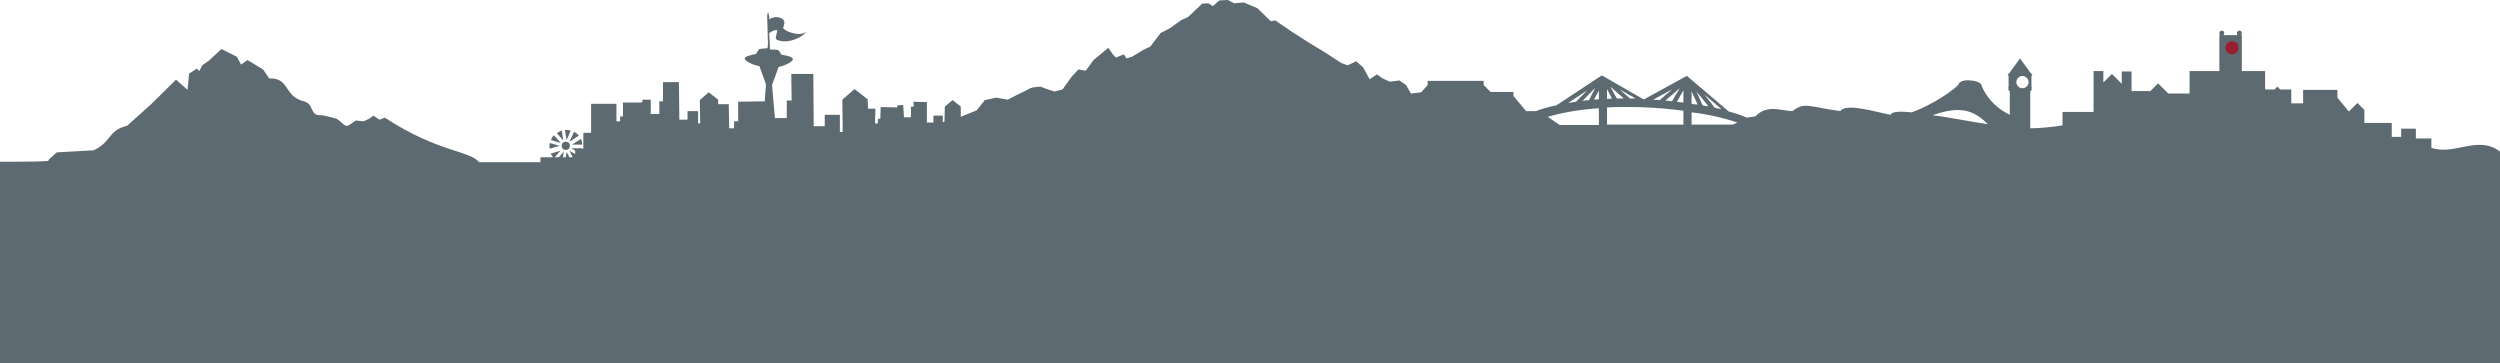 <?xml version="1.0" encoding="utf-8"?>
<!-- Generator: Adobe Illustrator 18.1.1, SVG Export Plug-In . SVG Version: 6.00 Build 0)  -->
<svg version="1.1" id="Layer_1" xmlns="http://www.w3.org/2000/svg" xmlns:xlink="http://www.w3.org/1999/xlink" x="0px" y="0px"
	 viewBox="0 703.1 612 88.9" enable-background="new 0 703.1 612 88.9" xml:space="preserve">
<rect x="544.2" y="712.6" fill="#981E32" width="3.9" height="4.3"/>
<path fill="#5E6A71" d="M137.9,737.5l-1.6-1.8c0.4-0.2,0.8-0.5,1.2-0.7L137.9,737.5z M139.7,735.1c-0.3-0.1-0.7-0.2-1.2-0.2
	c-0.1,0-0.2,0-0.2,0l0.4,2.5L139.7,735.1z M142.6,738.5c-0.1-0.5-0.2-1-0.4-1.4l-2.2,1.4H142.6z M141.7,736.3
	c-0.3-0.4-0.7-0.7-1.2-0.9l-1.1,2.4L141.7,736.3z M135.6,736.2c-0.3,0.3-0.6,0.7-0.7,1.2l2.4,0.7L135.6,736.2z M612,740.2v52H0
	v-49.5c8.6,0,10.4-0.1,11.8-0.2l0.2-0.4l1.9-1.7l9-0.5c4.5-2.1,3.5-4.9,8.2-6l5.9-5.3l6.1-6l2.8,2.5l0.4-4l1.9-1.2l0.6,0.6l0.7-1.4
	l1.7-1.2l3-2.8L58,717l1,1.9l1.6-1.1l3.8,2.3l1.5,2.2c5.1-0.2,3.5,4.4,8.5,5.6c2.6,0.7,1.3,3.5,4.1,3.4c0.7-0.1,4.1,1,3.8,0.8
	c1.8,1.1,2.1,2.5,3.5,1.4l1.3-0.9l1.9,0.2l1.5-0.7l0.9-0.7l1.5,1l1.3-0.5c13.2,8.6,20.7,8,23.1,10.9h15v-1.2h3.1
	c-0.2-0.2-0.4-0.6-0.6-0.9l2.4-0.7l-1.4,1.6h1l1.2-1.4l-0.2,1.4h0.7l0.2-1.3l0.7,1.3h0.8l-0.8-1.6l1.4,0.8v-0.8l-0.9-0.6h2.6v0.1
	h0.3v-3.9h1.9v-7.1h6.2v4.3h0.9v-1.2h0.7v-3.4h4.7l0.1-0.7h2v3.5h2.1v-3.1h0.9v-4.7h3.9l0.1,9.2h2v-2.1h2.6v3h0.5l-0.1-5.7l2.2-1.9
	l2.3,1.8v1.1h2.6l0.1,5.9h1.2v-1.7h1V728l6.5-0.1l0.3-4v-0.2l-1.6-4.4c-2.1-0.4-3.6-1.4-3.6-1.9c0-0.4,1.2-0.8,2.8-1.1
	c0.3-0.6,0.6-1,0.7-1.1c0.2-0.2,1.1-0.2,2.1-0.3l0.1-1.1l-0.2-6.8l0.2-1l0.3,1.1v0.7c0.7-0.4,1.4-0.6,2.1-0.5
	c0.5,0.1,0.9,0.2,1.2,0.5c0.3,0.2,0.5,0.6,0.4,1c0,0.2-0.1,0.3-0.1,0.5l-0.2,0.7c0.8,0.8,2,1.2,3.4,1.4c0.8,0.1,1.6-0.1,2.3-0.5
	c-0.8,0.9-1.7,1.4-2.7,1.8s-2.1,0.6-3.2,0.5c-0.5-0.1-0.9-0.2-1.2-0.3c-0.3-0.2-0.4-0.3-0.4-0.6l0.4-1.8c-0.7-0.1-1.3,0.2-2,0.7
	l0.2,4c1,0,2,0.1,2.1,0.2c0.1,0.1,0.4,0.6,0.7,1.1c1.6,0.2,2.8,0.6,2.8,1.1s-1.4,1.4-3.5,1.9l-1.6,4.4l0,0l0.7,8.1h2.9v-4.3h1.2
	l-0.1-6.5h5.4l0.1,12.8h2.7v-2.8h3.7v4.2h0.7l-0.1-7.9l3-2.6l3.2,2.5l0.1,2.3h1.8l-0.1,3.6h0.7v-1.1h0.6l0.1-2.9l4,0.1l0.1-0.5
	l1.4-0.1l0.2,3h1.7v-2.6h0.7l-0.1-1.2l3.3,0.1v5h1.6v-1.7h2.3v1.6c0.2,0,0.2-0.1,0.4-0.1l0.1-3.7l1.9-1.6l2,1.6v2.5l3.9-1.6l2-2.5
	l2.8-0.6l2.8,0.5l2.3-1.2l2.1-1l0.9-0.5l0.8-0.3l1.9-0.2l1.3,0.5l2.1,0.7l2-0.5l2.3-3.2l1.6-1.7l1.8,0.3l1.9-2.6l2.3-1.9l1.3-1.1
	l1.2,1.7l0.7,0.7l1.9-0.8l0.7,1l1.3-0.4l2.8-1.7l1.7-0.8l2.5-3.3l2.3-1.2l2.8-2l1.6-0.7l3.5-3.3l1.5-0.1l1.1,0.7l1.6-1.4l2.1-0.1
	l1.5,0.8l2.4-0.2l3.3,1.4l3.3,3.2l1.1-0.2l4.1,2.8l3.9,2.5l4.6,2.8l3.5,2.3l1.6,0.6l2.1-1l1.7,1.5l1.6,2.9l1.8-1.2l1.2,0.9l1.9,0.9
	l2.4-0.3c0,0,1.4,1,1.6,1.1l1.2,2.1c0,0,2.4-0.3,2.5-0.3l1.6-1.8v-1h13.7v1l1.7,1.7h5.6v1l3.1,3.7h2.4c1.6-0.6,3.3-1.1,5-1.4
	l10.9-7.2l0,0l0,0c0.1,0,0.2-0.1,0.2-0.1l0,0l0,0c0.1,0,0.2,0,0.2,0.1h0.1l9.9,5.7c0.1,0,0.1,0,0.2,0l10.2-5.6l0,0l0,0
	c0.1,0,0.2-0.1,0.2-0.1l0,0l0,0l0,0l0,0l0,0c0.1,0,0.2,0,0.2,0.1l0,0l0,0l10.1,8.6c1.6,0.4,3.1,0.9,4.4,1.5l2.1-0.3
	c2.9-3,6.1-1.4,9.1-1.3c3-2.3,3.8-1.1,11.7,0c1.4-2.1,9,0.3,12.3,0.9c0.3-0.8,2.3-0.9,5.2-0.6c5.3-1.9,10.8-5.8,11.5-6.9
	c0.1-0.6,1.3-1.1,2.9-0.9c1.6,0.1,2.7,0.7,2.7,1.2c0.2,0.7,1.9,4.8,6.9,7.2v-5.4l0,0v-0.1l0,0v-0.2l-0.2-0.3c-0.1,0-0.2,0-0.2,0V725
	h0.1v-0.3c-0.1,0-0.1,0-0.1,0v-0.2h0.1v-2.8c-0.1,0-0.1,0-0.1,0v-0.2h0.1v-0.1c-0.1,0-0.2,0-0.2,0v-0.2l0.3-0.1l2.7-3.7l2.7,3.7
	l0.3,0.1v0.2c0,0-0.1,0-0.2,0v0.1h0.1v0.2c0,0,0,0-0.1,0v2.8h0.1v0.2c0,0,0,0-0.1,0v0.3h0.1v0.2c0,0-0.1,0-0.2,0l-0.2,0.3v0.2l0,0
	v0.1l0,0v8.7c1.8,0,4.8-0.2,7.9-0.7v-3.3h7.6v-10h2.4v2.8l2.1-2.1l2.4,2.4v-3h2.4v4.8h4.6l1.9-1.9l2.5,2.5h5.2v-5.5h7.3v-8.8h0.2
	c-0.2-0.1-0.2-0.2-0.2-0.5c0-0.3,0.2-0.6,0.6-0.6c0.3,0,0.6,0.2,0.6,0.6c0,0.2-0.1,0.3-0.2,0.5h3.5c-0.2-0.1-0.2-0.2-0.2-0.5
	c0-0.3,0.2-0.6,0.6-0.6c0.3,0,0.6,0.2,0.6,0.6c0,0.2-0.1,0.3-0.2,0.5h0.2v8.8h5.7v4.5h2.3l0.7-0.7l0.7,0.7h2.7v3.4h2.9v-3.3h8.4v1.9
	l2.8,3.4l2.1-2.1l1.7,1.7v3.2h6.7v3.4h2.3v-2h3.6v2.4h3.8v2.3C601,741.2,606.6,736.1,612,740.2z M383.9,728.3
	c0.7-0.1,1.2-0.2,1.9-0.3l2.8-2.8L383.9,728.3z M387.4,727.8c0.6-0.1,1.1-0.2,1.6-0.2l1.5-3L387.4,727.8z M391.4,729.6
	c-4.5,0.3-8.8,1-12.5,2.1l2.9,2h9.6V729.6z M391.4,725.3l-1.2,2.2c0.4,0,0.7-0.1,1.2-0.1V725.3z M404.7,727.5c0.5,0,1.1,0.1,1.6,0.1
	l3-2.6L404.7,727.5z M407.7,727.7c0.6,0.1,1.1,0.1,1.6,0.2l1.9-3.2L407.7,727.7z M396.5,725l2.5,2.2c0.5,0,1,0,1.4,0L396.5,725z
	 M394.2,724.3l1.6,2.9c0.6,0,1.2,0,1.7,0L394.2,724.3z M393.4,727.3c0.4,0,0.8,0,1.2-0.1l-1.2-2.3V727.3z M412.1,730.2
	c-6-0.8-12.5-1.1-18.7-0.8v4.2h18.7V730.2z M412.1,725.2l-1.6,2.8c0.6,0.1,1.1,0.2,1.6,0.2V725.2z M417.2,726.2l2.6,3.3
	c0.6,0.1,1.1,0.2,1.6,0.3L417.2,726.2z M415.3,725.5l1.5,3.4c0.5,0.1,1,0.2,1.4,0.2L415.3,725.5z M414.1,728.5
	c0.5,0.1,1,0.2,1.5,0.2l-1.5-3.2V728.5z M425.3,733.1c-3.2-1.1-7-2-11.2-2.5v3h10.1L425.3,733.1z M486.6,733.5
	c-3.5-3.6-7-4.5-13.5-2.2C477.1,731.8,481.9,732.8,486.6,733.5z M496.6,723.2c0-0.8-0.7-1.5-1.5-1.5s-1.5,0.7-1.5,1.5
	s0.7,1.5,1.5,1.5S496.6,724,496.6,723.2z M548,714.8c0-0.9-0.7-1.6-1.6-1.6c-0.9,0-1.6,0.7-1.6,1.6c0,0.9,0.7,1.6,1.6,1.6
	C547.3,716.5,548,715.7,548,714.8z M137,738.8l-2.4-0.7c0,0.2-0.1,0.4-0.1,0.6s0,0.5,0.1,0.8L137,738.8z M138.5,737.8
	c-0.6,0-1,0.4-1,1c0,0.6,0.4,1,1,1s1-0.4,1-1C139.6,738.2,139.1,737.8,138.5,737.8z"/>
</svg>
